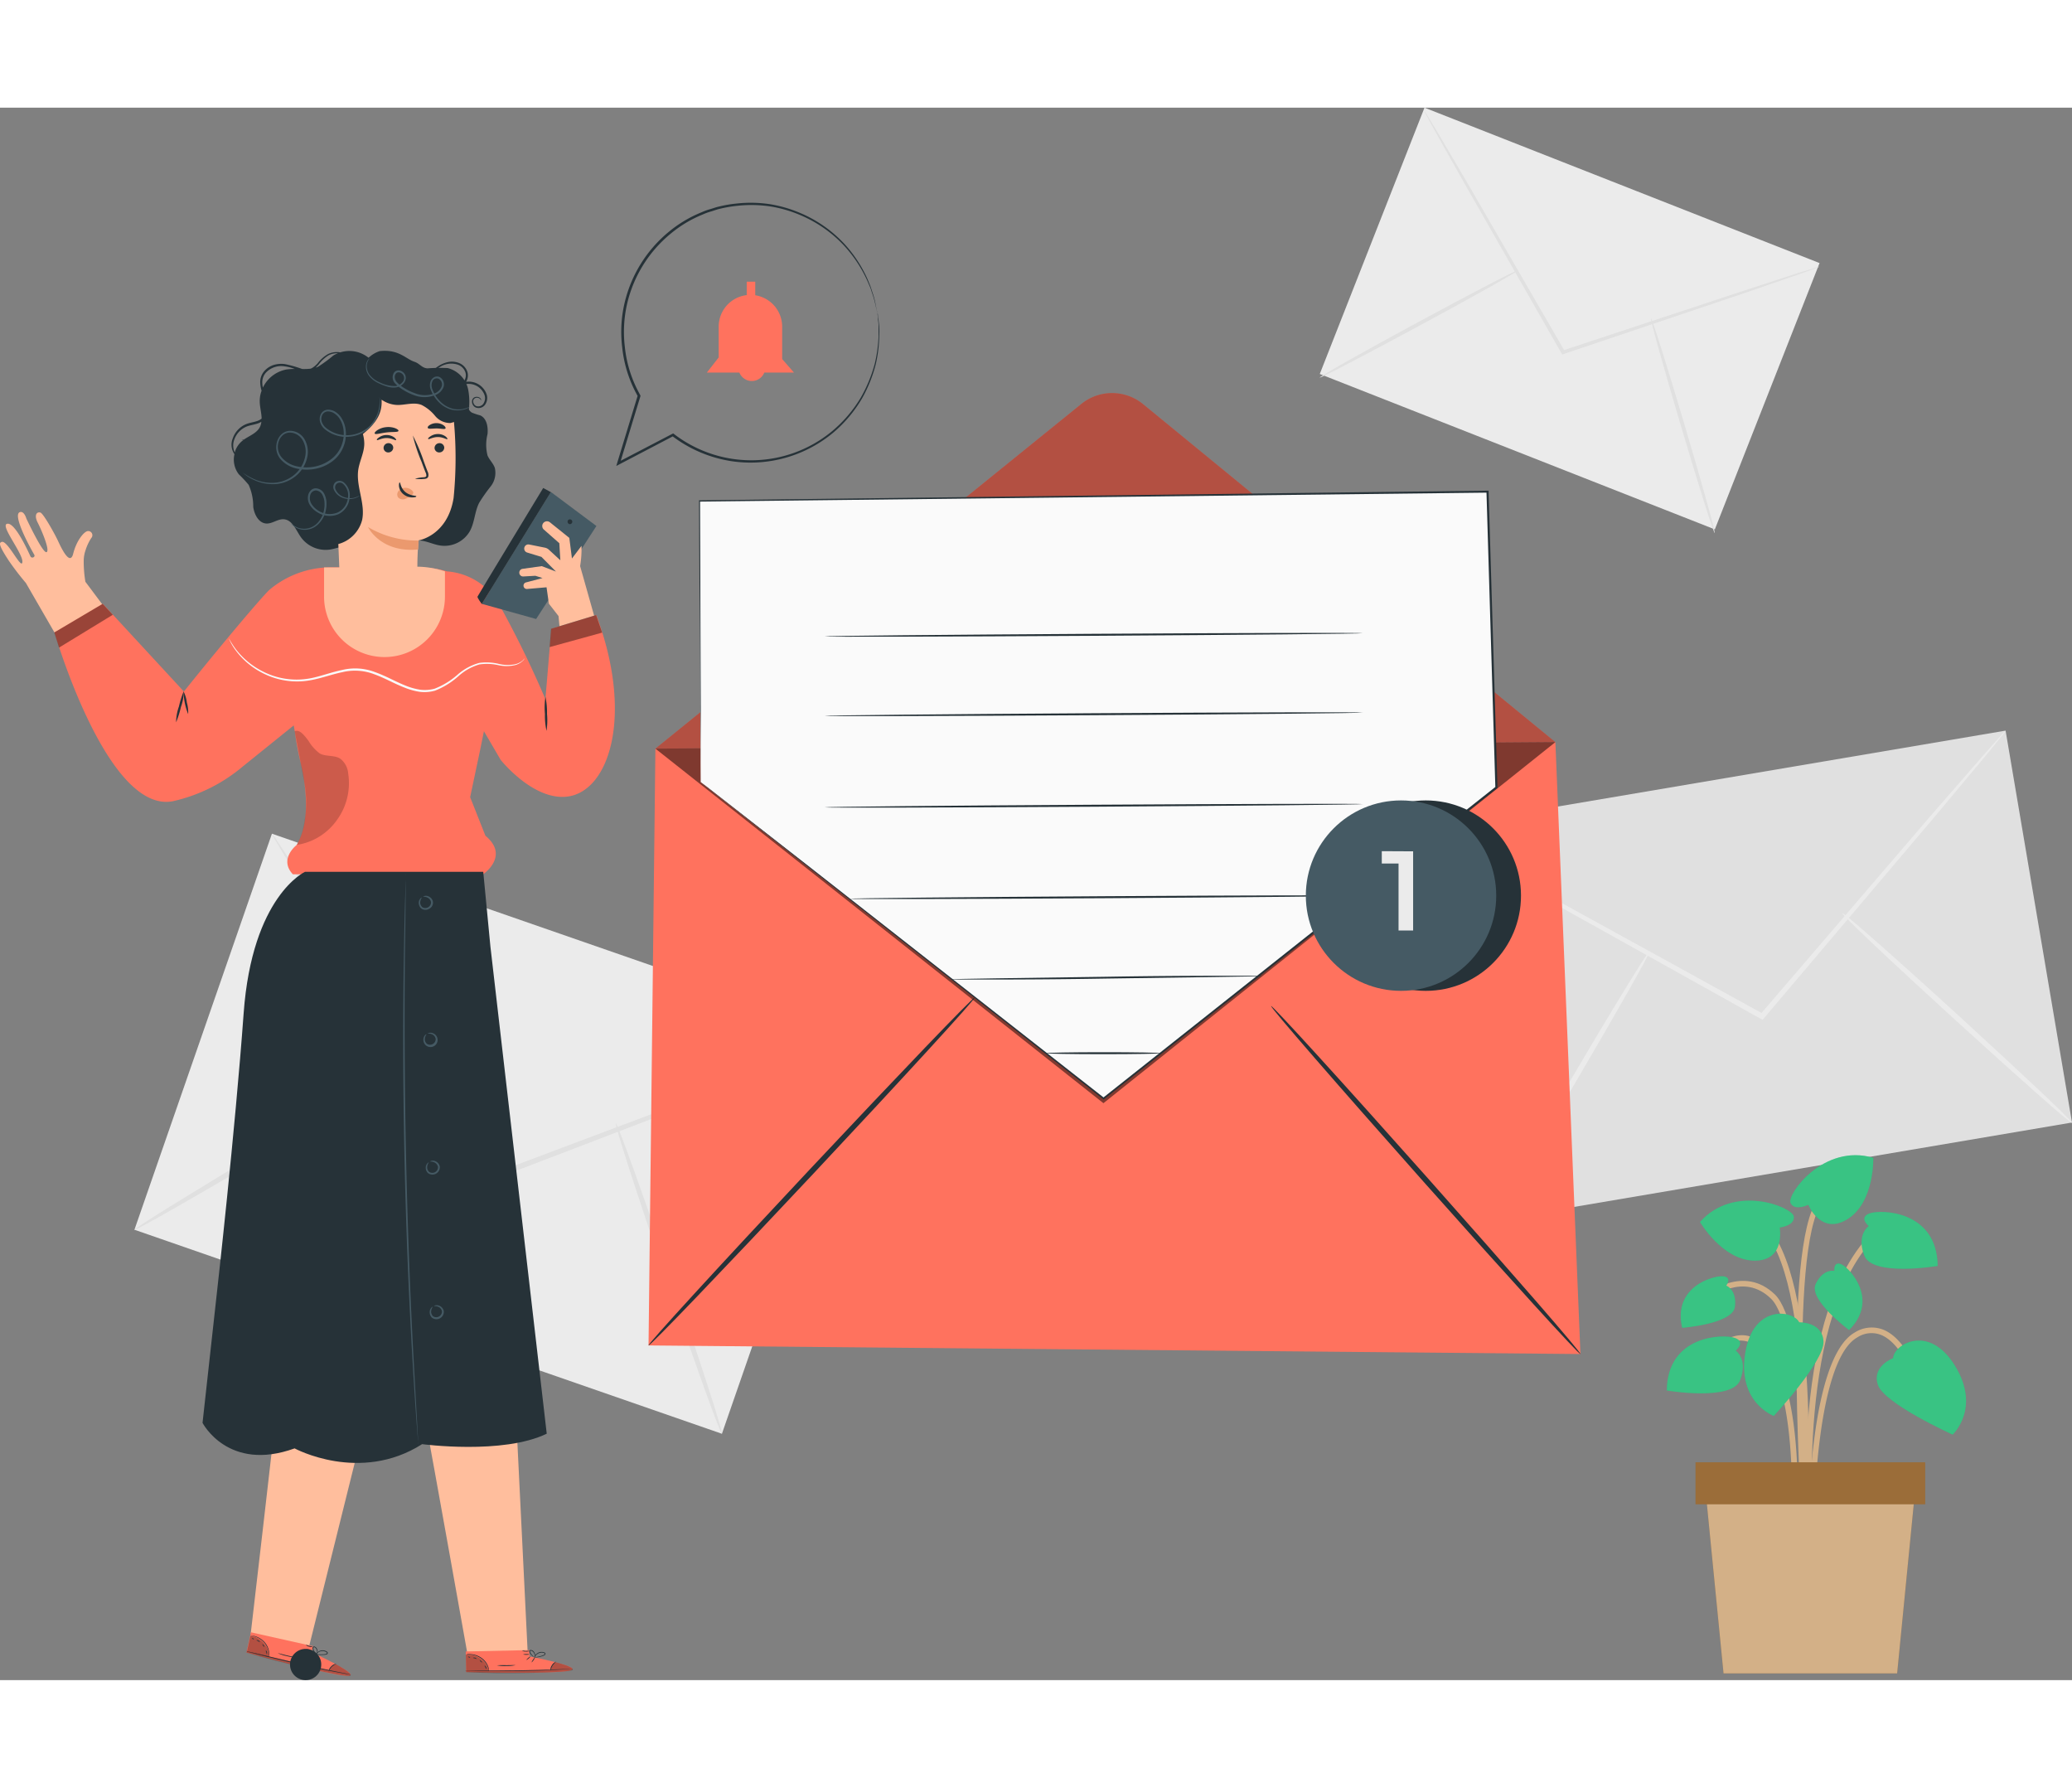 <svg xmlns="http://www.w3.org/2000/svg" width="250" height="215.674" viewBox="0 0 284.236 215.674">
  <rect x="0" y="0" width="284.236" height="215.674" fill="#808080" stroke="none"/>
  <g id="email" transform="translate(-95.773 -46.937)">
    <g id="freepik--background-complete--inject-38" transform="translate(114.213 46.937)">
      <rect id="Rectangle_9928" data-name="Rectangle 9928" width="57.502" height="85.311" transform="translate(0.001 153.9) rotate(-70.85)" fill="#ebebeb"/>
      <path id="Path_46952" data-name="Path 46952" d="M254.33,265.152a5.86,5.86,0,0,1-1,.466L250.4,266.8l-10.824,4.234-35.9,13.74-.3.11-.167-.267-.413-.649-20.685-33.006-6.2-10.05-1.649-2.753a6.184,6.184,0,0,1-.523-.989,5.7,5.7,0,0,1,.654.905l1.774,2.675,6.4,9.94,20.884,32.886c.136.225.277.445.408.649l-.466-.157,35.979-13.52,10.913-4.025,2.978-1.047a5.631,5.631,0,0,1,1.052-.325Z" transform="translate(-154.88 -137.599)" fill="#e0e0e0"/>
      <path id="Path_46953" data-name="Path 46953" d="M137.7,319.878c-.11-.183,8.537-5.522,19.309-11.929s19.6-11.447,19.707-11.264-8.537,5.522-19.314,11.929S137.809,320.035,137.7,319.878Z" transform="translate(-137.698 -165.961)" fill="#e0e0e0"/>
      <path id="Path_46954" data-name="Path 46954" d="M263.861,313.11c.2-.068,3.622,9.421,7.642,21.151s7.113,21.334,6.909,21.4-3.622-9.421-7.642-21.151S263.657,313.178,263.861,313.11Z" transform="translate(-197.821 -173.791)" fill="#e0e0e0"/>
      <rect id="Rectangle_9929" data-name="Rectangle 9929" width="80.883" height="54.519" transform="translate(176.94 98.959) rotate(-9.62)" fill="#e0e0e0"/>
      <path id="Path_46955" data-name="Path 46955" d="M555.511,210.22a5.593,5.593,0,0,1-.618.843L553,213.381l-7.066,8.458c-6.066,7.155-14.368,16.948-23.554,27.793l-.194.23-.262-.147-.639-.351-32.253-17.995-9.73-5.527-2.617-1.534a5.167,5.167,0,0,1-.89-.581,6.2,6.2,0,0,1,.963.45l2.7,1.418,9.845,5.318,32.357,17.8.639.351-.455.084,23.732-27.652,7.239-8.307c.832-.926,1.492-1.67,1.994-2.235A6.378,6.378,0,0,1,555.511,210.22Z" transform="translate(-298.833 -124.755)" fill="#ebebeb"/>
      <path id="Path_46956" data-name="Path 46956" d="M493.136,304.968c-.173-.1,4.575-8.49,10.6-18.728s11.065-18.456,11.238-18.351-4.575,8.485-10.6,18.728S493.309,305.067,493.136,304.968Z" transform="translate(-307.093 -152.239)" fill="#ebebeb"/>
      <path id="Path_46957" data-name="Path 46957" d="M585.3,258c.136-.147,7.328,6.161,16,14.1s15.645,14.488,15.5,14.656-7.3-6.171-16-14.1S585.141,258.16,585.3,258Z" transform="translate(-351.016 -147.524)" fill="#ebebeb"/>
      <rect id="Rectangle_9930" data-name="Rectangle 9930" width="39.251" height="58.235" transform="translate(162.606 36.527) rotate(-68.53)" fill="#ebebeb"/>
      <path id="Path_46958" data-name="Path 46958" d="M529.993,69.188a3.239,3.239,0,0,1-.7.288l-2.026.733-7.5,2.591L494.9,81.174l-.2.068-.1-.188-.262-.45L481.148,57.516C479.5,54.59,478.16,52.2,477.2,50.492l-1.047-1.921a4.1,4.1,0,0,1-.335-.691,4.156,4.156,0,0,1,.429.633c.283.476.66,1.1,1.136,1.874l4.093,6.946c3.434,5.93,8.139,14.043,13.331,23.03l.262.455-.309-.12,24.909-8.228,7.537-2.455,2.057-.612A4.767,4.767,0,0,1,529.993,69.188Z" transform="translate(-298.842 -47.386)" fill="#e0e0e0"/>
      <path id="Path_46959" data-name="Path 46959" d="M448.339,104.241c-.073-.126,5.972-3.533,13.5-7.605s13.682-7.265,13.75-7.139-5.967,3.533-13.5,7.59S448.407,104.372,448.339,104.241Z" transform="translate(-285.745 -67.218)" fill="#e0e0e0"/>
      <path id="Path_46960" data-name="Path 46960" d="M535.153,102.16c.141-.042,2.214,6.517,4.627,14.656s4.266,14.75,4.125,14.792-2.214-6.511-4.627-14.656S535.012,102.2,535.153,102.16Z" transform="translate(-327.116 -73.255)" fill="#e0e0e0"/>
    </g>
    <g id="freepik--Character--inject-38" transform="translate(95.773 80.288)">
      <path id="Path_46962" data-name="Path 46962" d="M109.917,169.413l7.485-2.654-3.219-4.3a16.671,16.671,0,0,1-.23-2.874,4.428,4.428,0,0,1,.251-1.455,6.653,6.653,0,0,1,.78-1.664.571.571,0,0,0-.523-.953c-.523.131-1.507,1.324-1.952,3.093s-1.659-.837-2.094-1.774-2.015-3.784-2.418-3.873c-.586-.131-.832.476-.351,1.4s1.722,3.816,1.209,4.036-2.769-4.606-2.769-4.606-.314-1.11-.911-.874c-1.078.419,1.712,5.365,1.989,5.826.194.324-.351.581-.523.225s-2.151-4.863-3.25-4.444c-.843.319,2.256,4.088,2.146,5.234s-2.057-3.093-2.853-2.758c-.293.126-.523.262.974,2.544a37.541,37.541,0,0,0,2.361,3.083h0l3.91,6.773" transform="translate(-102.468 -130.783)" fill="#ffbe9d"/>
      <path id="Path_46963" data-name="Path 46963" d="M184.088,185.474a139.041,139.041,0,0,0-6.244-12.818,8.988,8.988,0,0,0-7.281-4.711,11.614,11.614,0,0,0-2.156-.445l-13.844-.11a13.122,13.122,0,0,0-8.275,3.036c-.644.523-5.433,6.082-11.793,14l-11.123-12.039-6.632,3.926s7.2,24.867,16.226,23.161a22.4,22.4,0,0,0,9.558-4.726l7.04-5.674.162.942c.141,1.146.5,3,.769,4.119.848,3.554,1.324,8.233-.523,11.332,0,0-2.507,1.921-.523,4.03H175.54s3.7-2.507.319-5.292l-2.094-5.292,1.366-6.459.523-2.586,2.3,3.936s4.543,5.716,9.27,5.014c5.679-.848,8.971-11.2,3.847-24.878l-6.176,1.879Z" transform="translate(-109.27 -137.695)" fill="#ff725e"/>
      <g id="Group_28427" data-name="Group 28427" transform="translate(7.449 34.704)" opacity="0.4">
        <path id="Path_46964" data-name="Path 46964" d="M116.7,180.886l.654,2.073,7.37-4.5-1.392-1.5Z" transform="translate(-116.7 -176.96)"/>
      </g>
      <g id="Group_28428" data-name="Group 28428" transform="translate(40.419 52.12)" opacity="0.2">
        <path id="Path_46965" data-name="Path 46965" d="M179.967,225.882a8.228,8.228,0,0,0,5.5-3.381,8.579,8.579,0,0,0,1.57-6.407,2.847,2.847,0,0,0-1.089-2.041c-.822-.523-1.947-.251-2.8-.707a5.814,5.814,0,0,1-1.57-1.764c-.5-.628-1.162-1.6-1.884-1.288,0,0,.874,4.606,1.256,6.658a15.481,15.481,0,0,1-.215,7.15A8.9,8.9,0,0,1,179.967,225.882Z" transform="translate(-179.69 -210.234)"/>
      </g>
      <path id="Path_46966" data-name="Path 46966" d="M148.62,204.125a6.6,6.6,0,0,1,.387-2.162,12.918,12.918,0,0,1,.66-2.094,6.281,6.281,0,0,1-.387,2.162,12.917,12.917,0,0,1-.66,2.094Z" transform="translate(-124.463 -153.174)" fill="#263238"/>
      <path id="Path_46967" data-name="Path 46967" d="M151.208,203.024a8.762,8.762,0,0,1-.628-3.1,4.491,4.491,0,0,1,.45,1.523A4.71,4.71,0,0,1,151.208,203.024Z" transform="translate(-125.398 -153.198)" fill="#263238"/>
      <path id="Path_46968" data-name="Path 46968" d="M238.214,147.64l-9.474,15.346,7.453,2.078,8.27-12.756Z" transform="translate(-162.647 -128.282)" fill="#455a64"/>
      <path id="Path_46969" data-name="Path 46969" d="M242.307,164.374l.319,2.245,1.324,1.7.131,1.392,4.753-1.445-1.921-6.8a14.132,14.132,0,0,0,.188-2.774l-1.309,1.733-.361-2.826-2.675-2.151a.654.654,0,0,0-.916.141h0a.654.654,0,0,0,.068.843l2.151,1.895.141,2.34-1.57-1.445a1.131,1.131,0,0,0-.55-.283l-2.162-.434a.565.565,0,0,0-.67.5h0a.565.565,0,0,0,.393.6l1.968.6,1.989,2.01-1.947-.743-2.643.372a.523.523,0,0,0-.44.523h0a.523.523,0,0,0,.523.523l1.68-.094.989.309-2.272.6a.45.45,0,0,0-.34.466h0a.455.455,0,0,0,.492.434Z" transform="translate(-167.332 -131.941)" fill="#ffbe9d"/>
      <g id="Group_28429" data-name="Group 28429" transform="translate(75.394 36.243)" opacity="0.4">
        <path id="Path_46970" data-name="Path 46970" d="M246.714,181.779l-.2,2.512,7.207-1.984-.827-2.408Z" transform="translate(-246.51 -179.9)"/>
      </g>
      <path id="Path_46971" data-name="Path 46971" d="M228.2,162.512s-.639-.864-.586-1.01,9.013-14.9,9.013-14.9l1.047.565Z" transform="translate(-162.111 -127.787)" fill="#263238"/>
      <path id="Path_46972" data-name="Path 46972" d="M251.3,154.912a.33.33,0,1,1,.162.555.345.345,0,0,1-.183-.523" transform="translate(-173.359 -131.702)" fill="#263238"/>
      <path id="Path_46973" data-name="Path 46973" d="M203.05,188.75a1.246,1.246,0,0,1-.272.372,2.45,2.45,0,0,1-1.167.607,5.234,5.234,0,0,1-2.094,0,7.187,7.187,0,0,0-2.685-.12,7.328,7.328,0,0,0-2.832,1.57,10.712,10.712,0,0,1-3.256,2.026,5.3,5.3,0,0,1-2.094.162,9.186,9.186,0,0,1-2.094-.581c-1.371-.523-2.685-1.3-4.13-1.821a7.354,7.354,0,0,0-4.371-.3c-1.418.293-2.748.785-4.072,1.047a10.285,10.285,0,0,1-6.977-.963,10.468,10.468,0,0,1-3.664-3.14,7.648,7.648,0,0,1-.874-1.534c.037,0,.288.565.963,1.471a10.725,10.725,0,0,0,3.664,3.015,10.165,10.165,0,0,0,6.851.89c1.3-.283,2.617-.78,4.072-1.083a7.584,7.584,0,0,1,4.522.309c1.476.523,2.8,1.3,4.14,1.832a9.07,9.07,0,0,0,2.031.571,5.156,5.156,0,0,0,1.989-.147,10.54,10.54,0,0,0,3.182-1.963,7.469,7.469,0,0,1,2.936-1.57,7.2,7.2,0,0,1,2.753.157,5.182,5.182,0,0,0,2.031.052,2.481,2.481,0,0,0,1.152-.523,3.924,3.924,0,0,0,.293-.33Z" transform="translate(-131.064 -146.597)" fill="#fafafa"/>
      <path id="Path_46974" data-name="Path 46974" d="M245.467,206.008a9.715,9.715,0,0,1-.215-2.319,9.547,9.547,0,0,1,.068-2.329,9.714,9.714,0,0,1,.215,2.319A9.574,9.574,0,0,1,245.467,206.008Z" transform="translate(-170.497 -153.884)" fill="#263238"/>
      <path id="Path_46975" data-name="Path 46975" d="M214.51,393.8c.225.911,5.564,30.845,5.564,30.845l8.181-.612-1.5-30.567Z" transform="translate(-155.866 -245.441)" fill="#ffbe9d"/>
      <path id="Path_46976" data-name="Path 46976" d="M233.281,451.994l-.026-.864-8.715.183.052,2.837h.523c2.4.079,12.2.241,13.781-.236C240.687,453.4,233.281,451.994,233.281,451.994Z" transform="translate(-160.646 -272.921)" fill="#ff725e"/>
      <g id="Group_28430" data-name="Group 28430" transform="translate(63.905 178.847)" opacity="0.3">
        <path id="Path_46977" data-name="Path 46977" d="M227.748,454.605a2.805,2.805,0,0,0-1.146-1.7,3.1,3.1,0,0,0-2.041-.55l.047,2.256Z" transform="translate(-224.56 -452.349)"/>
      </g>
      <g id="Group_28431" data-name="Group 28431" transform="translate(63.947 179.878)" opacity="0.3">
        <path id="Path_46978" data-name="Path 46978" d="M236.951,454.32s2.617.644,2.287,1.047-10.222.586-14.6.309v-.183l11.557-.115S236.448,454.346,236.951,454.32Z" transform="translate(-224.64 -454.32)"/>
      </g>
      <path id="Path_46979" data-name="Path 46979" d="M224.4,456.316h.576l1.57.037c1.335,0,3.172.026,5.208,0s3.873-.1,5.208-.173l1.57-.089.424-.031h-.429l-1.57.058c-1.329.047-3.172.11-5.2.141s-3.873.042-5.208.042H224.4Z" transform="translate(-160.579 -275.271)" fill="#263238"/>
      <path id="Path_46980" data-name="Path 46980" d="M246.731,455.407a2.948,2.948,0,0,1,.277-.707,3.141,3.141,0,0,1,.523-.57,1.11,1.11,0,0,0-.618.523,1.047,1.047,0,0,0-.183.754Z" transform="translate(-171.217 -274.351)" fill="#263238"/>
      <path id="Path_46981" data-name="Path 46981" d="M241.8,453.729a1.8,1.8,0,0,0,.267-.314c.126-.188.2-.351.173-.366s-.141.126-.262.314S241.769,453.714,241.8,453.729Z" transform="translate(-168.867 -273.835)" fill="#263238"/>
      <path id="Path_46982" data-name="Path 46982" d="M240.438,453.288a1.349,1.349,0,0,0,.3-.194c.147-.126.246-.246.23-.267s-.157.068-.3.194S240.417,453.272,240.438,453.288Z" transform="translate(-168.221 -273.729)" fill="#263238"/>
      <path id="Path_46983" data-name="Path 46983" d="M239.56,452.217a2.086,2.086,0,0,0,.906-.005,1.142,1.142,0,0,0-.455-.047A1.182,1.182,0,0,0,239.56,452.217Z" transform="translate(-167.804 -273.412)" fill="#263238"/>
      <path id="Path_46984" data-name="Path 46984" d="M239.25,451.25a.885.885,0,0,0,.523.131.905.905,0,0,0,.523-.078,3.436,3.436,0,0,0-.523,0,2.961,2.961,0,0,0-.523-.052Z" transform="translate(-167.656 -272.978)" fill="#263238"/>
      <path id="Path_46985" data-name="Path 46985" d="M242.33,452.331a1.8,1.8,0,0,0,.56,0,2.986,2.986,0,0,0,.586-.136,1.4,1.4,0,0,0,.34-.136.262.262,0,0,0,.131-.162.183.183,0,0,0-.089-.2,1.047,1.047,0,0,0-1.256.3.926.926,0,0,0-.173.351v.141a1.282,1.282,0,0,1,.241-.445,1,1,0,0,1,.471-.3.911.911,0,0,1,.665.031c.089.058.058.157-.037.209a1.653,1.653,0,0,1-.314.131,3.9,3.9,0,0,1-.571.152A3.135,3.135,0,0,1,242.33,452.331Z" transform="translate(-169.124 -273.144)" fill="#263238"/>
      <path id="Path_46986" data-name="Path 46986" d="M241.93,452.094a.523.523,0,0,0,.052-.361.822.822,0,0,0-.157-.377.565.565,0,0,0-.471-.256.2.2,0,0,0-.167.241.523.523,0,0,0,.1.23,1.629,1.629,0,0,0,.272.309.791.791,0,0,0,.325.2,2.843,2.843,0,0,1-.272-.251,1.76,1.76,0,0,1-.241-.309c-.079-.1-.136-.3,0-.33a.523.523,0,0,1,.372.215.79.79,0,0,1,.162.335,1.737,1.737,0,0,1,.026.351Z" transform="translate(-168.577 -272.907)" fill="#263238"/>
      <path id="Path_46987" data-name="Path 46987" d="M224.64,452.248a4.18,4.18,0,0,1,.644,0,2.962,2.962,0,0,1,1.408.523,2.617,2.617,0,0,1,.9,1.131c.141.345.157.576.178.576a.388.388,0,0,0,0-.162,2.2,2.2,0,0,0-.1-.434,2.523,2.523,0,0,0-.911-1.188,2.837,2.837,0,0,0-1.466-.523,2.454,2.454,0,0,0-.476,0A.931.931,0,0,0,224.64,452.248Z" transform="translate(-160.693 -273.411)" fill="#263238"/>
      <path id="Path_46988" data-name="Path 46988" d="M232.7,455.088a5.055,5.055,0,0,0,1.272.094,5.338,5.338,0,0,0,1.267-.115c0-.031-.571,0-1.272,0A11.808,11.808,0,0,0,232.7,455.088Z" transform="translate(-164.535 -274.791)" fill="#263238"/>
      <path id="Path_46989" data-name="Path 46989" d="M229.45,455.177s.047.11.11.23.094.225.126.225.042-.131-.031-.267S229.471,455.156,229.45,455.177Z" transform="translate(-162.986 -274.848)" fill="#263238"/>
      <path id="Path_46990" data-name="Path 46990" d="M228.2,453.777a.53.53,0,0,0,.126.188c.089.084.183.136.2.115s-.037-.1-.131-.188S228.216,453.762,228.2,453.777Z" transform="translate(-162.39 -274.182)" fill="#263238"/>
      <path id="Path_46991" data-name="Path 46991" d="M226.429,453.124c0,.026.12.026.251.063s.22.1.241.084-.052-.131-.209-.178S226.419,453.1,226.429,453.124Z" transform="translate(-161.546 -273.848)" fill="#263238"/>
      <path id="Path_46992" data-name="Path 46992" d="M225.17,452.87a.257.257,0,0,0,.115.089c.073.026.141.026.152,0s-.042-.068-.115-.094S225.18,452.843,225.17,452.87Z" transform="translate(-160.946 -273.74)" fill="#263238"/>
      <path id="Path_46993" data-name="Path 46993" d="M171.619,389.34c-.042.937-3.439,30.086-3.439,30.086l8,1.774,7.385-29.7Z" transform="translate(-133.785 -243.473)" fill="#ffbe9d"/>
      <path id="Path_46994" data-name="Path 46994" d="M176.01,449.2l.183-.837-8.511-1.9-.623,2.769.523.147c2.308.649,11.787,3.14,13.447,3.051C182.872,452.327,176.01,449.2,176.01,449.2Z" transform="translate(-133.252 -270.696)" fill="#ff725e"/>
      <g id="Group_28432" data-name="Group 28432" transform="translate(33.866 176.246)" opacity="0.3">
        <path id="Path_46995" data-name="Path 46995" d="M170.221,450.322a2.79,2.79,0,0,0-.707-1.921,3.093,3.093,0,0,0-1.853-1.021l-.492,2.2Z" transform="translate(-167.17 -447.38)"/>
      </g>
      <g id="Group_28433" data-name="Group 28433" transform="translate(33.808 178.371)" opacity="0.3">
        <path id="Path_46996" data-name="Path 46996" d="M179.339,453.22s2.371,1.246,1.973,1.57-10.065-1.869-14.253-3.177l.052-.173,11.253,2.617S178.842,453.125,179.339,453.22Z" transform="translate(-167.06 -451.44)"/>
      </g>
      <path id="Path_46997" data-name="Path 46997" d="M166.91,451.35l.141.047.413.12,1.523.408c1.293.335,3.078.78,5.061,1.23s3.79.822,5.1,1.073l1.57.288.424.068h.152l-.147-.037-.419-.089-1.57-.319c-1.309-.272-3.109-.649-5.093-1.1s-3.769-.885-5.067-1.2l-1.518-.356-.419-.1A.523.523,0,0,0,166.91,451.35Z" transform="translate(-133.18 -273.026)" fill="#263238"/>
      <path id="Path_46998" data-name="Path 46998" d="M188.6,455.732a3.141,3.141,0,0,1,.44-.623,3.459,3.459,0,0,1,.649-.429,1.167,1.167,0,0,0-.722.361A1.047,1.047,0,0,0,188.6,455.732Z" transform="translate(-143.517 -274.613)" fill="#263238"/>
      <path id="Path_46999" data-name="Path 46999" d="M184.328,452.853a1.587,1.587,0,0,0,.335-.246c.162-.157.277-.293.256-.309s-.167.089-.33.241S184.307,452.832,184.328,452.853Z" transform="translate(-141.48 -273.477)" fill="#263238"/>
      <path id="Path_47000" data-name="Path 47000" d="M183.159,452.12a.733.733,0,0,0,.34-.12c.173-.089.3-.183.288-.2a.7.7,0,0,0-.34.115C183.275,452,183.149,452.094,183.159,452.12Z" transform="translate(-140.924 -273.236)" fill="#263238"/>
      <path id="Path_47001" data-name="Path 47001" d="M180.665,450.807a2.141,2.141,0,1,0,.455.058,1.12,1.12,0,0,0-.455-.058Z" transform="translate(-138.697 -272.765)" fill="#263238"/>
      <path id="Path_47002" data-name="Path 47002" d="M182.59,449.74a.9.9,0,0,0,.461.246.958.958,0,0,0,.523.052,2.675,2.675,0,0,0-.492-.147A3.57,3.57,0,0,0,182.59,449.74Z" transform="translate(-140.653 -272.259)" fill="#263238"/>
      <path id="Path_47003" data-name="Path 47003" d="M185.17,451.7a1.727,1.727,0,0,0,.523.115,3.221,3.221,0,0,0,.607,0,1.773,1.773,0,0,0,.356-.052.293.293,0,0,0,.173-.126.209.209,0,0,0-.037-.225,1.047,1.047,0,0,0-1.293,0,.885.885,0,0,0-.256.3c-.042.079-.047.131-.042.131a1.329,1.329,0,0,1,.34-.372,1,1,0,0,1,.523-.178.906.906,0,0,1,.639.188c.073.078,0,.162-.089.194a1.734,1.734,0,0,1-.33.058,4.516,4.516,0,0,1-.591,0C185.379,451.731,185.175,451.689,185.17,451.7Z" transform="translate(-141.883 -272.951)" fill="#263238"/>
      <path id="Path_47004" data-name="Path 47004" d="M184.938,451.269a.53.53,0,0,0,.141-.335.837.837,0,0,0-.068-.4.571.571,0,0,0-.4-.361.2.2,0,0,0-.215.2.523.523,0,0,0,.042.246,1.568,1.568,0,0,0,.188.361.848.848,0,0,0,.267.277,3.375,3.375,0,0,1-.2-.309,2.063,2.063,0,0,1-.162-.356c-.052-.126-.058-.33.084-.319s.251.173.309.293a.853.853,0,0,1,.084.366,1.572,1.572,0,0,1-.068.34Z" transform="translate(-141.514 -272.464)" fill="#263238"/>
      <path id="Path_47005" data-name="Path 47005" d="M168.15,447.3a3.436,3.436,0,0,1,.623.162,2.921,2.921,0,0,1,1.246.827,2.654,2.654,0,0,1,.607,1.319,5.406,5.406,0,0,1,.031.6.552.552,0,0,0,.037-.157,2.052,2.052,0,0,0,0-.45,2.533,2.533,0,0,0-.6-1.366,2.858,2.858,0,0,0-1.309-.838,2.461,2.461,0,0,0-.471-.094.492.492,0,0,0-.167,0Z" transform="translate(-133.771 -271.094)" fill="#263238"/>
      <path id="Path_47006" data-name="Path 47006" d="M175.31,451.937a4.951,4.951,0,0,0,1.209.393,5.265,5.265,0,0,0,1.261.188c0-.026-.56-.12-1.235-.283S175.32,451.911,175.31,451.937Z" transform="translate(-137.183 -273.305)" fill="#263238"/>
      <path id="Path_47007" data-name="Path 47007" d="M172.14,451.219a.753.753,0,0,0,.052.251c.052.131.037.241.068.246s.073-.115.037-.262S172.161,451.2,172.14,451.219Z" transform="translate(-135.673 -272.963)" fill="#263238"/>
      <path id="Path_47008" data-name="Path 47008" d="M171.25,449.568a.356.356,0,0,0,.084.209c.084.1.147.173.168.162s0-.11-.079-.209S171.276,449.552,171.25,449.568Z" transform="translate(-135.249 -272.176)" fill="#263238"/>
      <path id="Path_47009" data-name="Path 47009" d="M169.68,448.529c0,.031.115.052.23.12s.194.152.22.141,0-.141-.167-.225S169.68,448.5,169.68,448.529Z" transform="translate(-134.5 -271.671)" fill="#263238"/>
      <path id="Path_47010" data-name="Path 47010" d="M168.53,447.986a.259.259,0,0,0,.089.115c.063.042.131.058.147.031s0-.073-.089-.115S168.546,447.955,168.53,447.986Z" transform="translate(-133.952 -271.416)" fill="#263238"/>
      <path id="Path_47011" data-name="Path 47011" d="M199.267,126.729c-.215-.623-.743-1.089-1-1.7a5.993,5.993,0,0,1,0-2.921c.1-.979-.1-2.172-1-2.575a9.275,9.275,0,0,1-1.152-.382c-.7-.44-.665-1.434-.728-2.256a4.616,4.616,0,0,0-.408-1.57l.147-.047a2.324,2.324,0,0,1,2.675,1.324,1.361,1.361,0,0,1-.094,1.314.864.864,0,0,1-1.015.33.722.722,0,0,1-.372-.8.523.523,0,0,1,.576-.325.56.56,0,0,1,.4.225c.063.094.068.162.078.157a.855.855,0,0,0,0-.183.612.612,0,0,0-.445-.319.78.78,0,0,0-.4.031.591.591,0,0,0-.351.356.89.89,0,0,0,.434,1.047,1.083,1.083,0,0,0,1.319-.366,1.607,1.607,0,0,0,.157-1.57,2.586,2.586,0,0,0-2.753-1.57,1.722,1.722,0,0,0,.162-1.392,1.958,1.958,0,0,0-1.209-1.214,2.617,2.617,0,0,0-1.534-.084,3.889,3.889,0,0,0-1.209.523c-.34.22-.6.461-.853.623a1.486,1.486,0,0,1-.707.272,1.11,1.11,0,0,1-.633-.131.74.74,0,0,0,.639.251,1.528,1.528,0,0,0,.79-.246c.277-.157.555-.393.879-.586a2.874,2.874,0,0,1,2.523-.372,1.685,1.685,0,0,1,1.047,1.047,1.356,1.356,0,0,1-.361,1.4,3.051,3.051,0,0,0-1.131-1.162,2.323,2.323,0,0,0-3.14.775l-8.589-2.952a4.187,4.187,0,0,0-3.947-.79l-.178-.031a2.879,2.879,0,0,0-1.45.241,4.711,4.711,0,0,0-1.46,1.277,3.355,3.355,0,0,1-.822.686,1.567,1.567,0,0,1-.167.063,7.557,7.557,0,0,1-1.146.042,16.544,16.544,0,0,0-2.361-.67,3.664,3.664,0,0,0-1.486.1,2.863,2.863,0,0,0-1.329.843,2.266,2.266,0,0,0-.576,1.523,4.3,4.3,0,0,0,.188,1.188,4.072,4.072,0,0,0-.251,1.623c.037.728.246,1.492.256,2.2a2.093,2.093,0,0,1-.707.361c-.45.141-.937.209-1.4.387a3.256,3.256,0,0,0-1.853,1.963,2.3,2.3,0,0,0,.23,2.167,3.313,3.313,0,0,0,.607,2.769,16.6,16.6,0,0,1,1.345,1.439,7.307,7.307,0,0,1,.628,3.031c.147,1.031.738,2.2,1.78,2.272.837.052,1.57-.649,2.429-.581,1.172.094,1.654,1.5,2.334,2.465a4.187,4.187,0,0,0,3.9,1.7c1.047-.141,2.125-.707,3.167-.445,1.314.335,2.094,1.874,3.449,2.067a3.5,3.5,0,0,0,2.664-1.2,5.412,5.412,0,0,1,2.486-1.644c1.193-.215,2.345.523,3.549.67a4.015,4.015,0,0,0,3.957-1.984c.659-1.2.654-2.669,1.277-3.889a21.954,21.954,0,0,1,1.57-2.235A3,3,0,0,0,199.267,126.729Zm-34.441-3.863a.7.7,0,0,0-.293,0,.718.718,0,0,1,.236.058l-.162.12a3.141,3.141,0,0,0-1.015,1.57,2.256,2.256,0,0,1-.052-1.785,3.01,3.01,0,0,1,1.717-1.78c.419-.157.9-.225,1.382-.372a2.245,2.245,0,0,0,.6-.267,1.973,1.973,0,0,1-.246.811c-.45.78-1.4,1.11-2.162,1.644Zm5.862-9.631a4.522,4.522,0,0,0-3.235,2.481,3.391,3.391,0,0,1-.084-.717,2,2,0,0,1,.5-1.329,2.889,2.889,0,0,1,2.554-.864,6.045,6.045,0,0,1,1.408.361,7.547,7.547,0,0,0-1.141.068Zm4.308-.361c-.1.047-.215.079-.319.115a5.714,5.714,0,0,0,.434-.44,4.842,4.842,0,0,1,1.371-1.267,2.675,2.675,0,0,1,1.272-.272,3.4,3.4,0,0,0-.649.319A18.757,18.757,0,0,1,175,112.874Z" transform="translate(-131.39 -110.679)" fill="#263238"/>
      <path id="Path_47012" data-name="Path 47012" d="M205.17,135.18a55.328,55.328,0,0,0,.063-10.264,5.475,5.475,0,0,0-6.04-5.1l-9,.953a1.816,1.816,0,0,0-1.628,1.848l.926,22.1H187.4v4a8.291,8.291,0,1,0,16.582,0v-3.465a12.532,12.532,0,0,0-3.465-.633H200.2c0-2.026.168-3.612.168-3.612S204.348,140.367,205.17,135.18Z" transform="translate(-142.945 -115.005)" fill="#ffbe9d"/>
      <path id="Path_47013" data-name="Path 47013" d="M217.689,135.45a.67.67,0,0,1-.644.67.633.633,0,0,1-.686-.6.67.67,0,0,1,.644-.67.639.639,0,0,1,.686.6Z" transform="translate(-156.747 -122.185)" fill="#263238"/>
      <path id="Path_47014" data-name="Path 47014" d="M217.311,133.161c-.084.084-.586-.288-1.3-.288s-1.24.361-1.319.272.047-.194.277-.361a1.858,1.858,0,0,1,1.047-.325,1.764,1.764,0,0,1,1.047.335C217.274,132.962,217.353,133.119,217.311,133.161Z" transform="translate(-155.94 -121.048)" fill="#263238"/>
      <path id="Path_47015" data-name="Path 47015" d="M204.324,135.45a.665.665,0,0,1-.639.67.633.633,0,0,1-.686-.6.659.659,0,0,1,.639-.67.639.639,0,0,1,.686.6Z" transform="translate(-150.38 -122.185)" fill="#263238"/>
      <path id="Path_47016" data-name="Path 47016" d="M203.871,133.416c-.084.089-.586-.283-1.3-.283s-1.241.361-1.319.272.047-.194.277-.361a1.78,1.78,0,0,1,1.047-.325,1.727,1.727,0,0,1,1.047.335C203.834,133.222,203.913,133.39,203.871,133.416Z" transform="translate(-149.534 -121.171)" fill="#263238"/>
      <path id="Path_47017" data-name="Path 47017" d="M210.956,138.781a4.748,4.748,0,0,1,1.162-.209c.183,0,.356-.052.387-.178a.947.947,0,0,0-.12-.523c-.173-.44-.351-.906-.523-1.392a23.184,23.184,0,0,1-1.209-3.638,24.732,24.732,0,0,1,1.5,3.533c.178.492.351.953.523,1.4a1.047,1.047,0,0,1,.094.717.466.466,0,0,1-.3.267,1.172,1.172,0,0,1-.309.042A4.711,4.711,0,0,1,210.956,138.781Z" transform="translate(-154.023 -121.229)" fill="#263238"/>
      <path id="Path_47018" data-name="Path 47018" d="M205.866,158.683a13.19,13.19,0,0,1-6.946-1.853s1.685,3.564,6.872,3.078Z" transform="translate(-148.436 -132.662)" fill="#eb996e"/>
      <path id="Path_47019" data-name="Path 47019" d="M208.717,147.044a1.293,1.293,0,0,0-1.157-.482,1.178,1.178,0,0,0-.811.44.743.743,0,0,0-.058.853.879.879,0,0,0,.937.236,2.764,2.764,0,0,0,.916-.523.8.8,0,0,0,.2-.215.236.236,0,0,0,0-.267" transform="translate(-152.088 -127.765)" fill="#eb996e"/>
      <path id="Path_47020" data-name="Path 47020" d="M207.127,145.14c.115,0,.115.769.78,1.319s1.492.466,1.5.576-.183.152-.523.162a1.916,1.916,0,0,1-1.246-.44,1.659,1.659,0,0,1-.607-1.1C207.012,145.328,207.075,145.135,207.127,145.14Z" transform="translate(-152.299 -127.091)" fill="#263238"/>
      <path id="Path_47021" data-name="Path 47021" d="M203.919,131.17c-.068.194-.785.1-1.623.2s-1.518.33-1.628.152c-.052-.078.068-.262.34-.45a2.664,2.664,0,0,1,1.209-.424,2.759,2.759,0,0,1,1.272.147C203.8,130.924,203.977,131.076,203.919,131.17Z" transform="translate(-149.264 -120.177)" fill="#263238"/>
      <path id="Path_47022" data-name="Path 47022" d="M217,130.336c-.126.162-.623,0-1.214,0s-1.094.11-1.209-.063c-.052-.084,0-.246.246-.4a1.706,1.706,0,0,1,.984-.267,1.685,1.685,0,0,1,.968.324C216.981,130.09,217.049,130.258,217,130.336Z" transform="translate(-155.887 -119.688)" fill="#263238"/>
      <path id="Path_47023" data-name="Path 47023" d="M206.568,115.939a3.857,3.857,0,0,0-2.806-2.921,23.488,23.488,0,0,0-2.779.042c-.769-.047-1.047-.66-1.774-.9-1.214-.4-2.146-1.748-4.768-1.466a4.078,4.078,0,0,0-2.245,1.811,4.164,4.164,0,0,0-3.051.351,5.317,5.317,0,0,0-2.737,4.062,16.915,16.915,0,0,0,.188,5.208c.11.785.22,1.57.335,2.366a4.218,4.218,0,0,0,.413,1.507l-1.193,11.1a4.617,4.617,0,0,0,5.873-3.229c.461-2.183-.754-4.4-.56-6.626.115-1.324.864-2.554.858-3.884a5.235,5.235,0,0,0-.188-1.293h0c2.094-1.712,2.648-3.088,2.559-4.711a4.041,4.041,0,0,0,2.2.728c1.11,0,2.266-.419,3.3,0a5.758,5.758,0,0,1,1.848,1.5,2.659,2.659,0,0,0,2.094.974,5.49,5.49,0,0,0,1.089-.382,1.309,1.309,0,0,1,1.12,0A8.662,8.662,0,0,0,206.568,115.939Z" transform="translate(-142.35 -110.656)" fill="#263238"/>
      <path id="Path_47024" data-name="Path 47024" d="M165.92,133.076a9.175,9.175,0,0,0,1.722.984,6.087,6.087,0,0,0,2.251.476,4.789,4.789,0,0,0,2.874-.864,4.376,4.376,0,0,0,1.853-3.036,3.167,3.167,0,0,0-.393-1.947,2.094,2.094,0,0,0-1.7-1.047,1.534,1.534,0,0,0-.984.325,1.947,1.947,0,0,0-.607.906,2.256,2.256,0,0,0,.4,2.162,3.774,3.774,0,0,0,2.052,1.225,5.888,5.888,0,0,0,2.512.042,5.454,5.454,0,0,0,2.287-1.047A4.313,4.313,0,0,0,179.6,129.3a4.366,4.366,0,0,0,.188-2.324,3.434,3.434,0,0,0-.387-1.047,2.408,2.408,0,0,0-.707-.827,1.68,1.68,0,0,0-.958-.361.885.885,0,0,0-.8.45,1.267,1.267,0,0,0-.1.937,1.879,1.879,0,0,0,.523.811,4.517,4.517,0,0,0,6.093-.236,4.711,4.711,0,0,0,1.146-1.979,5.266,5.266,0,0,0,.162-1.958,2.261,2.261,0,0,1,.084.523,4.5,4.5,0,0,1-.136,1.481,4.894,4.894,0,0,1-1.141,2.057,4.512,4.512,0,0,1-2.785,1.366,4.6,4.6,0,0,1-3.585-1.073,2.031,2.031,0,0,1-.576-.916,1.518,1.518,0,0,1,.12-1.125,1.141,1.141,0,0,1,1.015-.581,1.947,1.947,0,0,1,1.115.408,2.654,2.654,0,0,1,.78.906,3.821,3.821,0,0,1,.424,1.146,4.6,4.6,0,0,1-.194,2.471,4.643,4.643,0,0,1-1.5,2.094,5.758,5.758,0,0,1-2.408,1.089,6.14,6.14,0,0,1-2.617-.047,4.077,4.077,0,0,1-2.2-1.319,2.559,2.559,0,0,1-.523-1.167,2.748,2.748,0,0,1,.1-1.256,2.225,2.225,0,0,1,.7-1.047,1.821,1.821,0,0,1,1.162-.377,2.319,2.319,0,0,1,1.905,1.193,3.444,3.444,0,0,1,.413,2.094,4.575,4.575,0,0,1-1.973,3.172,4.873,4.873,0,0,1-2.983.858,6.035,6.035,0,0,1-2.293-.523,6.15,6.15,0,0,1-1.288-.748c-.136-.1-.23-.188-.3-.241Z" transform="translate(-132.708 -116.43)" fill="#455a64"/>
      <path id="Path_47025" data-name="Path 47025" d="M212.705,119.206a.984.984,0,0,1-.251.173,2.836,2.836,0,0,1-.822.3,3.5,3.5,0,0,1-1.392,0,3.8,3.8,0,0,1-1.638-.848,4.91,4.91,0,0,1-1.288-1.827,1.643,1.643,0,0,1-.042-1.293,1.11,1.11,0,0,1,.487-.523.817.817,0,0,1,.754,0,1.151,1.151,0,0,1,.523,1.329,1.905,1.905,0,0,1-1.047,1.089,3.968,3.968,0,0,1-3.031.047,7.5,7.5,0,0,1-1.4-.675,5.145,5.145,0,0,1-1.188-.947,1.193,1.193,0,0,1-.12-1.486.775.775,0,0,1,.754-.267,1.115,1.115,0,0,1,.639.4.974.974,0,0,1,.2.712,1.235,1.235,0,0,1-.293.644,1.68,1.68,0,0,1-1.146.576,2.994,2.994,0,0,1-1.178-.152,8.631,8.631,0,0,1-1-.387,3.6,3.6,0,0,1-1.46-1.12,2.047,2.047,0,0,1-.377-1.34,1.518,1.518,0,0,1,.3-.822.79.79,0,0,1,.23-.2,1.6,1.6,0,0,0-.424,1.047,1.952,1.952,0,0,0,.393,1.235,3.434,3.434,0,0,0,1.418,1.047,4.58,4.58,0,0,0,2.094.492,1.45,1.45,0,0,0,.984-.523.806.806,0,0,0,.073-1.047c-.236-.309-.738-.445-.974-.126a.748.748,0,0,0-.141.565,1.131,1.131,0,0,0,.262.576,4.988,4.988,0,0,0,1.12.879,6.908,6.908,0,0,0,1.345.644,3.664,3.664,0,0,0,2.816,0,1.612,1.612,0,0,0,.885-.916.885.885,0,0,0-.4-1.047.654.654,0,0,0-.89.387,1.434,1.434,0,0,0,.037,1.1,4.753,4.753,0,0,0,1.2,1.759,3.664,3.664,0,0,0,1.539.848,3.4,3.4,0,0,0,1.335.068A4.386,4.386,0,0,0,212.705,119.206Z" transform="translate(-148.183 -111.578)" fill="#455a64"/>
      <path id="Path_47026" data-name="Path 47026" d="M188.21,146.7a.811.811,0,0,1-.22.178,2.094,2.094,0,0,1-.764.3,2.444,2.444,0,0,1-1.293-.084,2.094,2.094,0,0,1-1.314-1.125.885.885,0,0,1,.2-1.047.921.921,0,0,1,1.125,0,2.308,2.308,0,0,1,.806,2.235,2.743,2.743,0,0,1-1.513,2.141,3.093,3.093,0,0,1-2.816-.209,3.14,3.14,0,0,1-1.078-1,1.8,1.8,0,0,1-.256-1.429,1.366,1.366,0,0,1,.372-.639.942.942,0,0,1,.7-.267,1.371,1.371,0,0,1,1.12.748,2.827,2.827,0,0,1,.309,1.225,4.276,4.276,0,0,1-.115,1.167,3.664,3.664,0,0,1-1.047,1.816,2.617,2.617,0,0,1-2.853.523,2.246,2.246,0,0,1-.68-.461.863.863,0,0,1-.178-.22,3.454,3.454,0,0,0,.9.576,2.538,2.538,0,0,0,1.225.152,2.486,2.486,0,0,0,1.445-.7,3.476,3.476,0,0,0,.942-1.722,3.848,3.848,0,0,0,.094-1.1,2.549,2.549,0,0,0-.288-1.1,1.1,1.1,0,0,0-.9-.612.848.848,0,0,0-.785.712,1.5,1.5,0,0,0,.225,1.2,2.921,2.921,0,0,0,.979.911,2.853,2.853,0,0,0,2.6.188,2.5,2.5,0,0,0,1.371-1.931,2.094,2.094,0,0,0-.68-2,.691.691,0,0,0-.853,0,.675.675,0,0,0-.152.785,1.931,1.931,0,0,0,1.162,1.047,2.465,2.465,0,0,0,1.225.126A3.14,3.14,0,0,0,188.21,146.7Z" transform="translate(-138.804 -126.897)" fill="#455a64"/>
      <path id="Path_47027" data-name="Path 47027" d="M155.55,322.756s3.5,6.8,12.63,3.5c0,0,8.94,4.857,17.492-.581,0,0,11.07,1.481,17.095-1.434l-7.726-66.809-.984-10.259H169.609s-7.255,3.3-8.422,19.429-3.664,38.277-3.664,38.277Z" transform="translate(-127.766 -175.717)" fill="#263238"/>
      <path id="Path_47028" data-name="Path 47028" d="M210.216,326.128v-.2c0-.136-.031-.34-.052-.591-.042-.523-.1-1.3-.178-2.282-.147-1.978-.34-4.847-.55-8.375-.424-7.087-.874-16.9-1.11-27.741s-.209-20.659-.094-27.741c.058-3.554.12-6.428.188-8.411.031-.984.058-1.748.079-2.287v-.6a.985.985,0,0,1,0-.2.833.833,0,0,1,0,.2v.6c0,.523,0,1.309-.026,2.287,0,2-.058,4.873-.1,8.411-.063,7.1-.063,16.917.173,27.741s.66,20.638,1.047,27.741c.194,3.538.351,6.4.466,8.375.052.979.094,1.748.126,2.282a3.81,3.81,0,0,0,.026.6A1.2,1.2,0,0,1,210.216,326.128Z" transform="translate(-152.833 -175.969)" fill="#455a64"/>
      <path id="Path_47029" data-name="Path 47029" d="M215.663,360.881a.346.346,0,0,1,.188-.11.911.911,0,0,1,.6.073,1.047,1.047,0,0,1,.56.707,1.015,1.015,0,0,1-1.612.921,1.047,1.047,0,0,1-.319-.848.9.9,0,0,1,.241-.55c.1-.1.183-.12.188-.11a1.288,1.288,0,0,0-.236.67.869.869,0,0,0,.288.644.785.785,0,0,0,1.2-.686.837.837,0,0,0-.408-.576,1.178,1.178,0,0,0-.691-.136Z" transform="translate(-156.134 -229.848)" fill="#455a64"/>
      <path id="Path_47030" data-name="Path 47030" d="M214.626,322.984a.362.362,0,0,1,.188-.1.874.874,0,0,1,.6.073.994.994,0,0,1,.56.707,1.015,1.015,0,0,1-1.607.916,1,1,0,0,1-.319-.843.869.869,0,0,1,.236-.523c.1-.1.183-.12.188-.11a1.282,1.282,0,0,0-.236.665.864.864,0,0,0,.288.644.78.78,0,0,0,1.2-.68.869.869,0,0,0-.4-.581,1.3,1.3,0,0,0-.7-.162Z" transform="translate(-155.641 -211.788)" fill="#455a64"/>
      <path id="Path_47031" data-name="Path 47031" d="M214.017,289.464a.365.365,0,0,1,.194-.1.864.864,0,0,1,.591.073.977.977,0,1,1-1.366.78.911.911,0,0,1,.236-.55c.1-.1.183-.12.194-.11a1.256,1.256,0,0,0-.241.665.843.843,0,0,0,.293.644.78.78,0,0,0,1.2-.68.869.869,0,0,0-.4-.581A1.3,1.3,0,0,0,214.017,289.464Z" transform="translate(-155.351 -195.813)" fill="#455a64"/>
      <path id="Path_47032" data-name="Path 47032" d="M212.808,253.6a.346.346,0,0,1,.188-.11.885.885,0,0,1,.6.078,1.01,1.01,0,0,1,.56.707.947.947,0,0,1-.523.979.963.963,0,0,1-1.1-.063,1.047,1.047,0,0,1-.319-.848.9.9,0,0,1,.241-.523c.1-.1.183-.12.188-.11a1.288,1.288,0,0,0-.236.67.869.869,0,0,0,.288.644.785.785,0,0,0,1.2-.686.837.837,0,0,0-.408-.576A1.178,1.178,0,0,0,212.808,253.6Z" transform="translate(-154.766 -178.72)" fill="#455a64"/>
    </g>
    <g id="freepik--Message--inject-38" transform="translate(184.737 86.08)">
      <path id="Path_47033" data-name="Path 47033" d="M273.382,214.085l123.458-.9,3.439,83.935L272.44,295.942Z" transform="translate(-272.438 -165.314)" fill="#ff725e"/>
      <path id="Path_47034" data-name="Path 47034" d="M274.23,170.492l58.434-47.28a6.71,6.71,0,0,1,8.474.031L397.693,169.6" transform="translate(-273.291 -121.721)" fill="#ff725e"/>
      <g id="Group_28434" data-name="Group 28434" transform="translate(0.939)" opacity="0.3">
        <path id="Path_47035" data-name="Path 47035" d="M274.23,170.492l58.434-47.28a6.71,6.71,0,0,1,8.474.031L397.693,169.6" transform="translate(-274.23 -121.721)"/>
      </g>
      <path id="Path_47036" data-name="Path 47036" d="M272.438,327.872c-.152-.147,9.73-10.939,22.078-24.1s22.475-23.721,22.632-23.58-9.73,10.934-22.078,24.1S272.6,328.013,272.438,327.872Z" transform="translate(-272.437 -197.244)" fill="#263238"/>
      <path id="Path_47037" data-name="Path 47037" d="M478.042,330.084c-.157.141-9.783-10.432-21.5-23.611s-21.083-23.983-20.937-24.124,9.783,10.432,21.5,23.616S478.209,329.943,478.042,330.084Z" transform="translate(-350.201 -198.273)" fill="#263238"/>
      <g id="Group_28435" data-name="Group 28435" transform="translate(0.944 47.876)" opacity="0.5">
        <path id="Path_47038" data-name="Path 47038" d="M397.7,213.19l-62,49.525-61.459-48.63" transform="translate(-274.24 -213.19)"/>
      </g>
      <path id="Path_47039" data-name="Path 47039" d="M285.938,187.387l-.188-38.555,108.1-1.282,1.22,40.57L341.18,230.783Z" transform="translate(-278.782 -134.031)" fill="#fafafa"/>
      <path id="Path_47040" data-name="Path 47040" d="M285.9,187.268s.351.262,1.015.78l2.931,2.282,11.175,8.725,40.2,31.52h-.136L394.959,187.9l-.052.11c-.23-7.736-.476-15.859-.728-24.119-.162-5.564-.33-11.06-.492-16.451l.136.131-108.1,1.23.084-.084c.042,12.128.079,21.764.1,28.369v7.589c0-1.722-.037-4.261-.063-7.558-.042-6.616-.1-16.257-.183-28.4v-.089h.084L393.85,147.3h.131v.136c.162,5.386.325,10.882.492,16.446.251,8.265.492,16.383.728,24.124v.068l-.052.042-53.912,42.643-.068.052-.068-.052-40.177-31.625-11.107-8.767-2.931-2.3C286.225,187.54,285.9,187.268,285.9,187.268Z" transform="translate(-278.739 -133.912)" fill="#263238"/>
      <path id="Path_47041" data-name="Path 47041" d="M392.4,184.612c0,.073-16.535.236-36.922.356s-36.927.167-36.927.089,16.529-.236,36.927-.361S392.4,184.534,392.4,184.612Z" transform="translate(-294.414 -151.674)" fill="#263238"/>
      <path id="Path_47042" data-name="Path 47042" d="M392.4,205.416c0,.078-16.535.241-36.922.361s-36.927.162-36.927.089,16.529-.236,36.927-.361S392.4,205.343,392.4,205.416Z" transform="translate(-294.414 -161.591)" fill="#263238"/>
      <path id="Path_47043" data-name="Path 47043" d="M392.4,229.4c0,.073-16.535.236-36.922.361s-36.927.162-36.927.084,16.529-.236,36.927-.356S392.4,229.326,392.4,229.4Z" transform="translate(-294.414 -173.023)" fill="#263238"/>
      <path id="Path_47044" data-name="Path 47044" d="M395.487,253.384c0,.078-15.77.23-35.226.351s-35.226.152-35.231.078,15.77-.23,35.231-.351S395.487,253.311,395.487,253.384Z" transform="translate(-297.502 -184.451)" fill="#263238"/>
      <path id="Path_47045" data-name="Path 47045" d="M394.412,274.446a2.28,2.28,0,0,1-.429.031l-1.246.037-4.564.073L373.1,274.8c-5.883.1-11.217.131-15.074.136h-5.81a2.721,2.721,0,0,1-.429-.026,2.275,2.275,0,0,1,.429-.031l1.246-.031,4.564-.079,15.069-.215c5.883-.1,11.217-.131,15.069-.136h5.815a3.384,3.384,0,0,1,.429.026Z" transform="translate(-310.255 -194.495)" fill="#263238"/>
      <path id="Path_47046" data-name="Path 47046" d="M392.332,294.586c0,.073-3.523.136-7.851.136s-7.851-.063-7.851-.136,3.528-.136,7.851-.136S392.332,294.508,392.332,294.586Z" transform="translate(-322.094 -204.041)" fill="#263238"/>
      <circle id="Ellipse_1592" data-name="Ellipse 1592" cx="13.059" cy="13.059" r="13.059" transform="translate(93.567 55.874)" fill="#263238"/>
      <circle id="Ellipse_1593" data-name="Ellipse 1593" cx="13.059" cy="13.059" r="13.059" transform="translate(90.17 55.874)" fill="#455a64"/>
      <path id="Path_47047" data-name="Path 47047" d="M468.912,241.791v10.856h-2v-9.186h-2.3V241.77Z" transform="translate(-364.024 -178.935)" fill="#ebebeb"/>
    </g>
    <g id="freepik--speech-bubble--inject-38" transform="translate(180.311 59.99)">
      <path id="Path_47048" data-name="Path 47048" d="M287.73,106.651h11.944l-1.617-1.853v-4.444A4.355,4.355,0,0,0,293.7,96h0a4.35,4.35,0,0,0-4.35,4.355v4.224Z" transform="translate(-275.299 -83.373)" fill="#ff725e"/>
      <path id="Path_47049" data-name="Path 47049" d="M296,114.668a1.842,1.842,0,1,0,3.606-.618" transform="translate(-279.24 -91.976)" fill="#ff725e"/>
      <rect id="Rectangle_9931" data-name="Rectangle 9931" width="1.172" height="2.491" transform="translate(17.896 10.816)" fill="#ff725e"/>
      <path id="Path_47050" data-name="Path 47050" d="M299.8,86.984a2.232,2.232,0,0,1-.084-.314c-.052-.225-.12-.523-.209-.921a11.842,11.842,0,0,0-.424-1.476c-.1-.283-.178-.6-.319-.921l-.445-1.015a18.173,18.173,0,0,0-3.167-4.679,17.571,17.571,0,0,0-6.035-4.145,17.377,17.377,0,0,0-4.051-1.152,17.681,17.681,0,0,0-4.533-.073,17.9,17.9,0,0,0-2.355.408c-.393.084-.775.236-1.172.356a7.993,7.993,0,0,0-1.167.424,16.587,16.587,0,0,0-4.423,2.654,17.6,17.6,0,0,0-5.915,9.458,17.314,17.314,0,0,0-.34,6.072,16.781,16.781,0,0,0,1.8,6.009l.3.571.037.073v.079c-.968,3.14-1.91,6.281-2.832,9.28l-.246-.225,7.48-3.9.089-.047.084.063a17.4,17.4,0,0,0,21.727-.377,18.11,18.11,0,0,0,3.931-4.606,19.541,19.541,0,0,0,1.91-4.637,19.89,19.89,0,0,0,.523-3.753V88.811c0-.4-.063-.722-.084-1s-.042-.461-.052-.612a.9.9,0,0,1,0-.209,1.114,1.114,0,0,1,.037.2,3.2,3.2,0,0,0,.078.612c.031.277.068.607.115,1a13.459,13.459,0,0,1,0,1.382,18.973,18.973,0,0,1-.471,3.79,19.282,19.282,0,0,1-1.884,4.711,18.23,18.23,0,0,1-3.957,4.711,17.7,17.7,0,0,1-14.048,3.9,17.932,17.932,0,0,1-8.045-3.439h.178l-7.469,3.91-.377.2.126-.424,2.826-9.28v.152l-.309-.581a17.184,17.184,0,0,1-1.832-6.14,17.378,17.378,0,0,1,.356-6.213,17.927,17.927,0,0,1,6.045-9.636,17.031,17.031,0,0,1,4.517-2.685,8.047,8.047,0,0,1,1.188-.429c.4-.115.79-.267,1.193-.351a16.812,16.812,0,0,1,2.392-.408,17.754,17.754,0,0,1,4.606.094,18.042,18.042,0,0,1,4.1,1.193,17.681,17.681,0,0,1,6.082,4.25,18.006,18.006,0,0,1,3.14,4.763c.152.366.3.707.429,1.047s.209.649.309.937a9.825,9.825,0,0,1,.393,1.492c.073.393.136.7.178.932A2.289,2.289,0,0,1,299.8,86.984Z" transform="translate(-263.98 -71.876)" fill="#263238"/>
    </g>
    <g id="freepik--Plant--inject-54" transform="translate(324.42 190.611)">
      <path id="Path_42266" data-name="Path 42266" d="M101.008,376.211c0-.242-.84-24.705-4.806-28.558-3.785-3.716-8.228-.136-8.417,0l-.484-.583c.053-.045,5.117-4.178,9.431,0,4.186,4.065,5,28.058,5.026,29.073Z" transform="translate(-81.896 -327.96)" fill="#d3b087"/>
      <path id="Path_42267" data-name="Path 42267" d="M105.742,379.17c-.121-1.2-2.725-29.428,7.917-41.63l.575.5c-10.43,11.974-7.766,40.782-7.743,41.07Z" transform="translate(-86.29 -326.097)" fill="#d3b087"/>
      <path id="Path_42268" data-name="Path 42268" d="M103.436,375.362l-.757-.053c0-.325,2.074-33.054-5.7-40.2l.515-.56C105.541,341.945,103.527,374,103.436,375.362Z" transform="translate(-84.249 -325.37)" fill="#d3b087"/>
      <path id="Path_42269" data-name="Path 42269" d="M106.617,379.983h-.757c0-.9.257-22.162,6.313-25.636a4.345,4.345,0,0,1,3.966-.386c3.671,1.514,5.488,8.038,5.563,8.326l-.757.2c0-.061-1.786-6.434-5.124-7.811a3.557,3.557,0,0,0-3.293.341C106.867,358.252,106.617,379.764,106.617,379.983Z" transform="translate(-86.408 -330.013)" fill="#d3b087"/>
      <path id="Path_42270" data-name="Path 42270" d="M99.318,380.337h-.757c0-.167.908-16.75-3.557-22.578a4.162,4.162,0,0,0-3.451-1.983c-2.907.2-5.351,4.473-5.374,4.541l-.659-.371c.106-.189,2.672-4.663,5.972-4.89,1.514-.106,2.876.658,4.11,2.271C100.264,363.337,99.364,379.649,99.318,380.337Z" transform="translate(-81.463 -330.353)" fill="#d3b087"/>
      <path id="Path_42271" data-name="Path 42271" d="M104.588,376.6c-.129-1.612-2.937-39.548,2.021-46.247l.606.447c-4.784,6.479-1.907,45.354-1.877,45.74Z" transform="translate(-85.878 -324.349)" fill="#d3b087"/>
      <g id="Group_28092" data-name="Group 28092" transform="translate(0 0)">
        <path id="Path_42272" data-name="Path 42272" d="M120.458,358.434s-2.967,1.09-2.081,3.671,10.248,6.812,10.248,6.812,3.921-3.6.318-9.454S120.534,356.587,120.458,358.434Z" transform="translate(-89.41 -330.589)" fill="#07b464"/>
        <path id="Path_42274" data-name="Path 42274" d="M101.731,352.339s3.156-.129,3.33,2.589-6.812,10.241-6.812,10.241-5-1.809-3.928-8.591S100.944,350.667,101.731,352.339Z" transform="translate(-83.566 -329.406)" fill="#07b464"/>
        <path id="Path_42276" data-name="Path 42276" d="M97.117,334.346s2.1-.227,1.93-1.514-8.175-4.541-12.867.757c0,0,3.028,5.2,7.395,5.3S97.117,334.346,97.117,334.346Z" transform="translate(-81.623 -324.424)" fill="#07b464"/>
        <path id="Path_42278" data-name="Path 42278" d="M105.015,329.225s-1.907.923-2.437-.25,4.541-8.212,11.354-6.191c0,0,.182,6.055-3.5,8.386S105.015,329.225,105.015,329.225Z" transform="translate(-85.6 -322.421)" fill="#07b464"/>
        <path id="Path_42280" data-name="Path 42280" d="M89.614,357.217s1.453-1.173-.114-1.741-9.257-.416-9.34,7.206c0,0,8.954,1.514,10.067-1.415S89.614,357.217,89.614,357.217Z" transform="translate(-80.16 -330.408)" fill="#07b464"/>
        <path id="Path_42282" data-name="Path 42282" d="M116.453,334.647s-1.453-1.173.114-1.741,9.257-.409,9.34,7.206c0,0-8.954,1.514-10.067-1.415S116.453,334.647,116.453,334.647Z" transform="translate(-88.743 -324.922)" fill="#07b464"/>
        <path id="Path_42284" data-name="Path 42284" d="M109.659,343.06s-.129-1.423,1.022-.87,5.155,4.882,1.007,8.992c0,0-5.594-4.148-4.587-6.3S109.659,343.06,109.659,343.06Z" transform="translate(-86.68 -327.196)" fill="#07b464"/>
        <path id="Path_42286" data-name="Path 42286" d="M88.926,345.646s.87-1.135-.4-1.279-6.971,1.378-5.639,7.069c0,0,6.941-.522,7.236-2.884S88.926,345.646,88.926,345.646Z" transform="translate(-80.774 -327.754)" fill="#07b464"/>
      </g>
      <g id="Group_28091" data-name="Group 28091" transform="translate(0 0)">
        <path id="Path_42273" data-name="Path 42273" d="M120.458,358.434s-2.967,1.09-2.081,3.671,10.248,6.812,10.248,6.812,3.921-3.6.318-9.454S120.534,356.587,120.458,358.434Z" transform="translate(-89.41 -330.589)" fill="#fff" opacity="0.2"/>
        <path id="Path_42275" data-name="Path 42275" d="M101.731,352.339s3.156-.129,3.33,2.589-6.812,10.241-6.812,10.241-5-1.809-3.928-8.591S100.944,350.667,101.731,352.339Z" transform="translate(-83.566 -329.406)" fill="#fff" opacity="0.2"/>
        <path id="Path_42277" data-name="Path 42277" d="M97.117,334.346s2.1-.227,1.93-1.514-8.175-4.541-12.867.757c0,0,3.028,5.2,7.395,5.3S97.117,334.346,97.117,334.346Z" transform="translate(-81.623 -324.424)" fill="#fff" opacity="0.2"/>
        <path id="Path_42279" data-name="Path 42279" d="M105.015,329.225s-1.907.923-2.437-.25,4.541-8.212,11.354-6.191c0,0,.182,6.055-3.5,8.386S105.015,329.225,105.015,329.225Z" transform="translate(-85.6 -322.421)" fill="#fff" opacity="0.2"/>
        <path id="Path_42281" data-name="Path 42281" d="M89.614,357.217s1.453-1.173-.114-1.741-9.257-.416-9.34,7.206c0,0,8.954,1.514,10.067-1.415S89.614,357.217,89.614,357.217Z" transform="translate(-80.16 -330.408)" fill="#fff" opacity="0.2"/>
        <path id="Path_42283" data-name="Path 42283" d="M116.453,334.647s-1.453-1.173.114-1.741,9.257-.409,9.34,7.206c0,0-8.954,1.514-10.067-1.415S116.453,334.647,116.453,334.647Z" transform="translate(-88.743 -324.922)" fill="#fff" opacity="0.2"/>
        <path id="Path_42285" data-name="Path 42285" d="M109.659,343.06s-.129-1.423,1.022-.87,5.155,4.882,1.007,8.992c0,0-5.594-4.148-4.587-6.3S109.659,343.06,109.659,343.06Z" transform="translate(-86.68 -327.196)" fill="#fff" opacity="0.2"/>
        <path id="Path_42287" data-name="Path 42287" d="M88.926,345.646s.87-1.135-.4-1.279-6.971,1.378-5.639,7.069c0,0,6.941-.522,7.236-2.884S88.926,345.646,88.926,345.646Z" transform="translate(-80.774 -327.754)" fill="#fff" opacity="0.2"/>
      </g>
      <path id="Path_42288" data-name="Path 42288" d="M113.438,407.955H89.626L87.06,381.88H116Z" transform="translate(-81.837 -336.875)" fill="#a7600e"/>
      <path id="Path_42289" data-name="Path 42289" d="M113.438,407.955H89.626L87.06,381.88H116Z" transform="translate(-81.837 -336.875)" fill="#fff" opacity="0.5"/>
      <rect id="Rectangle_9363" data-name="Rectangle 9363" width="31.495" height="5.752" transform="translate(3.951 42.128)" fill="#824907"/>
      <rect id="Rectangle_9364" data-name="Rectangle 9364" width="31.495" height="5.752" transform="translate(3.951 42.128)" fill="#fff" opacity="0.2"/>
    </g>
  </g>
</svg>
